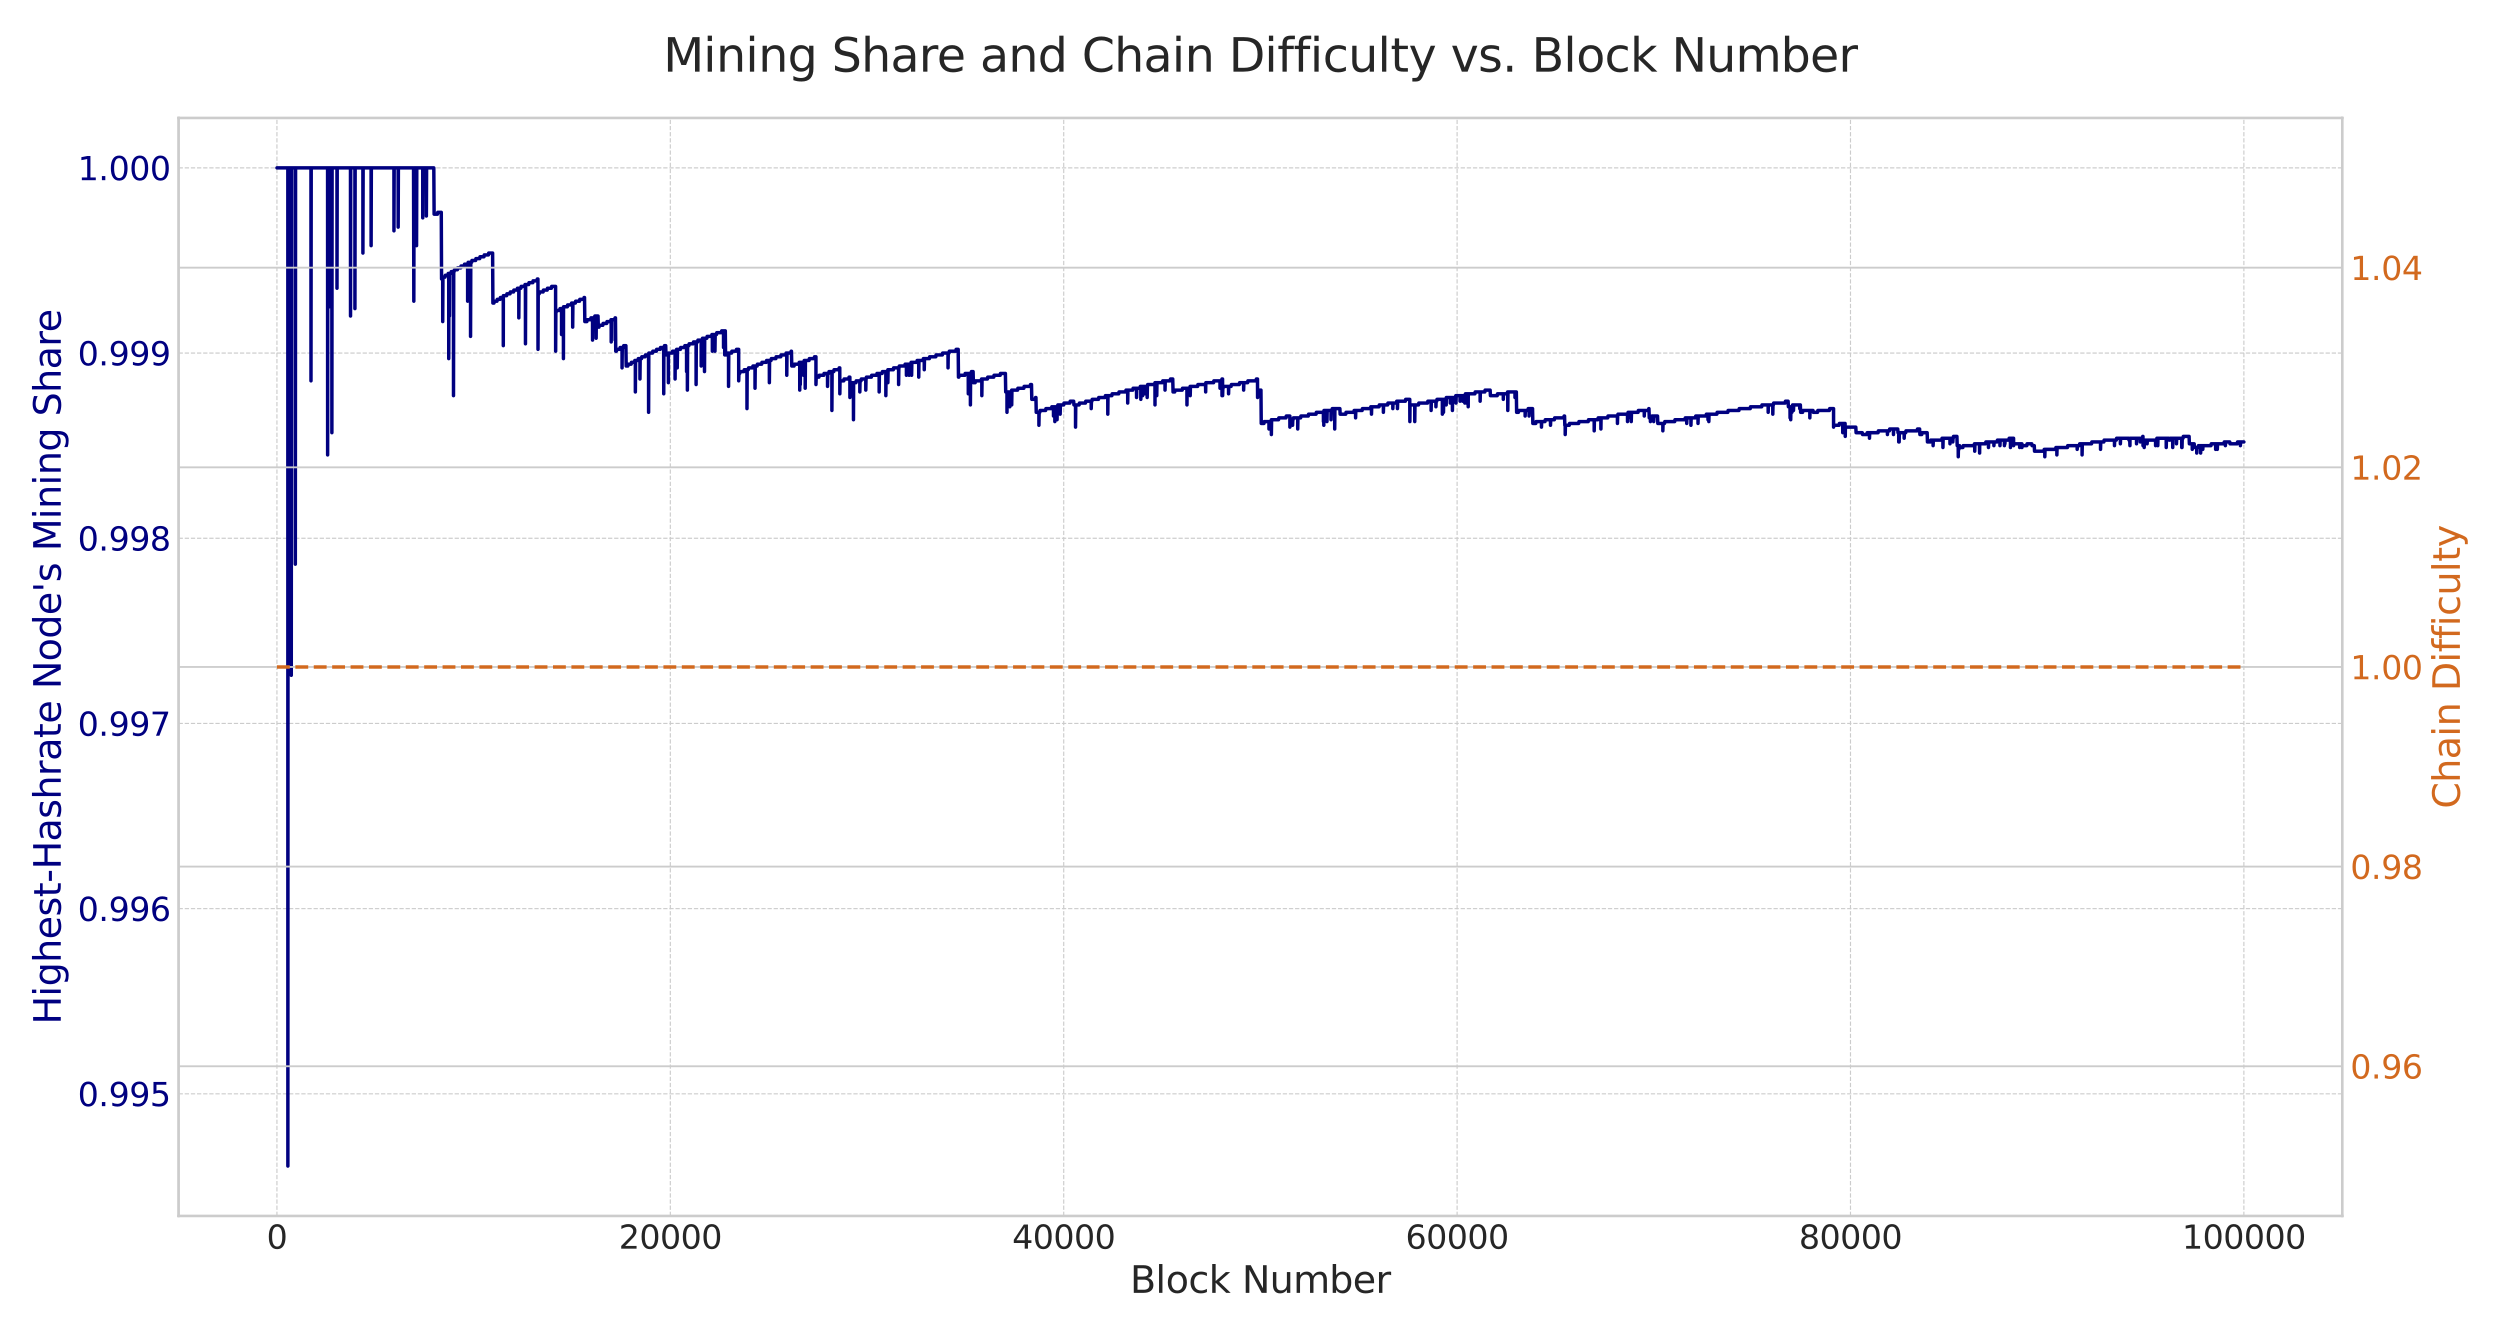 <?xml version="1.0" encoding="utf-8" standalone="no"?>
<!DOCTYPE svg PUBLIC "-//W3C//DTD SVG 1.1//EN"
  "http://www.w3.org/Graphics/SVG/1.1/DTD/svg11.dtd">
<svg xmlns:xlink="http://www.w3.org/1999/xlink" width="1080pt" height="576pt" viewBox="0 0 1080 576" xmlns="http://www.w3.org/2000/svg" version="1.1">
 <defs>
  <style type="text/css">*{stroke-linejoin: round; stroke-linecap: butt}</style>
 </defs>
 <g id="figure_1">
  <g id="patch_1">
   <path d="M 0 576 
L 1080 576 
L 1080 0 
L 0 0 
z
" style="fill: #ffffff"/>
  </g>
  <g id="axes_1">
   <g id="patch_2">
    <path d="M 77.16 525.3 
L 1011.84 525.3 
L 1011.84 50.96 
L 77.16 50.96 
z
" style="fill: #ffffff"/>
   </g>
   <g id="matplotlib.axis_1">
    <g id="xtick_1">
     <g id="line2d_1">
      <path d="M 119.637 525.3 
L 119.637 50.96 
" clip-path="url(#p9dad2f3c71)" style="fill: none; stroke-dasharray: 1.85,0.8; stroke-dashoffset: 0; stroke: #cccccc; stroke-width: 0.5"/>
     </g>
     <g id="line2d_2"/>
     <g id="text_1">
      <!-- 0 -->
      <g style="fill: #262626" transform="translate(115.183 539.438) scale(0.14 -0.14)">
       <defs>
        <path id="DejaVuSans-30" d="M 2034 4250 
Q 1547 4250 1301 3770 
Q 1056 3291 1056 2328 
Q 1056 1369 1301 889 
Q 1547 409 2034 409 
Q 2525 409 2770 889 
Q 3016 1369 3016 2328 
Q 3016 3291 2770 3770 
Q 2525 4250 2034 4250 
z
M 2034 4750 
Q 2819 4750 3233 4129 
Q 3647 3509 3647 2328 
Q 3647 1150 3233 529 
Q 2819 -91 2034 -91 
Q 1250 -91 836 529 
Q 422 1150 422 2328 
Q 422 3509 836 4129 
Q 1250 4750 2034 4750 
z
" transform="scale(0.016)"/>
       </defs>
       <use xlink:href="#DejaVuSans-30"/>
      </g>
     </g>
    </g>
    <g id="xtick_2">
     <g id="line2d_3">
      <path d="M 289.58 525.3 
L 289.58 50.96 
" clip-path="url(#p9dad2f3c71)" style="fill: none; stroke-dasharray: 1.85,0.8; stroke-dashoffset: 0; stroke: #cccccc; stroke-width: 0.5"/>
     </g>
     <g id="line2d_4"/>
     <g id="text_2">
      <!-- 20000 -->
      <g style="fill: #262626" transform="translate(267.312 539.438) scale(0.14 -0.14)">
       <defs>
        <path id="DejaVuSans-32" d="M 1228 531 
L 3431 531 
L 3431 0 
L 469 0 
L 469 531 
Q 828 903 1448 1529 
Q 2069 2156 2228 2338 
Q 2531 2678 2651 2914 
Q 2772 3150 2772 3378 
Q 2772 3750 2511 3984 
Q 2250 4219 1831 4219 
Q 1534 4219 1204 4116 
Q 875 4013 500 3803 
L 500 4441 
Q 881 4594 1212 4672 
Q 1544 4750 1819 4750 
Q 2544 4750 2975 4387 
Q 3406 4025 3406 3419 
Q 3406 3131 3298 2873 
Q 3191 2616 2906 2266 
Q 2828 2175 2409 1742 
Q 1991 1309 1228 531 
z
" transform="scale(0.016)"/>
       </defs>
       <use xlink:href="#DejaVuSans-32"/>
       <use xlink:href="#DejaVuSans-30" transform="translate(63.623 0)"/>
       <use xlink:href="#DejaVuSans-30" transform="translate(127.246 0)"/>
       <use xlink:href="#DejaVuSans-30" transform="translate(190.869 0)"/>
       <use xlink:href="#DejaVuSans-30" transform="translate(254.492 0)"/>
      </g>
     </g>
    </g>
    <g id="xtick_3">
     <g id="line2d_5">
      <path d="M 459.524 525.3 
L 459.524 50.96 
" clip-path="url(#p9dad2f3c71)" style="fill: none; stroke-dasharray: 1.85,0.8; stroke-dashoffset: 0; stroke: #cccccc; stroke-width: 0.5"/>
     </g>
     <g id="line2d_6"/>
     <g id="text_3">
      <!-- 40000 -->
      <g style="fill: #262626" transform="translate(437.255 539.438) scale(0.14 -0.14)">
       <defs>
        <path id="DejaVuSans-34" d="M 2419 4116 
L 825 1625 
L 2419 1625 
L 2419 4116 
z
M 2253 4666 
L 3047 4666 
L 3047 1625 
L 3713 1625 
L 3713 1100 
L 3047 1100 
L 3047 0 
L 2419 0 
L 2419 1100 
L 313 1100 
L 313 1709 
L 2253 4666 
z
" transform="scale(0.016)"/>
       </defs>
       <use xlink:href="#DejaVuSans-34"/>
       <use xlink:href="#DejaVuSans-30" transform="translate(63.623 0)"/>
       <use xlink:href="#DejaVuSans-30" transform="translate(127.246 0)"/>
       <use xlink:href="#DejaVuSans-30" transform="translate(190.869 0)"/>
       <use xlink:href="#DejaVuSans-30" transform="translate(254.492 0)"/>
      </g>
     </g>
    </g>
    <g id="xtick_4">
     <g id="line2d_7">
      <path d="M 629.468 525.3 
L 629.468 50.96 
" clip-path="url(#p9dad2f3c71)" style="fill: none; stroke-dasharray: 1.85,0.8; stroke-dashoffset: 0; stroke: #cccccc; stroke-width: 0.5"/>
     </g>
     <g id="line2d_8"/>
     <g id="text_4">
      <!-- 60000 -->
      <g style="fill: #262626" transform="translate(607.199 539.438) scale(0.14 -0.14)">
       <defs>
        <path id="DejaVuSans-36" d="M 2113 2584 
Q 1688 2584 1439 2293 
Q 1191 2003 1191 1497 
Q 1191 994 1439 701 
Q 1688 409 2113 409 
Q 2538 409 2786 701 
Q 3034 994 3034 1497 
Q 3034 2003 2786 2293 
Q 2538 2584 2113 2584 
z
M 3366 4563 
L 3366 3988 
Q 3128 4100 2886 4159 
Q 2644 4219 2406 4219 
Q 1781 4219 1451 3797 
Q 1122 3375 1075 2522 
Q 1259 2794 1537 2939 
Q 1816 3084 2150 3084 
Q 2853 3084 3261 2657 
Q 3669 2231 3669 1497 
Q 3669 778 3244 343 
Q 2819 -91 2113 -91 
Q 1303 -91 875 529 
Q 447 1150 447 2328 
Q 447 3434 972 4092 
Q 1497 4750 2381 4750 
Q 2619 4750 2861 4703 
Q 3103 4656 3366 4563 
z
" transform="scale(0.016)"/>
       </defs>
       <use xlink:href="#DejaVuSans-36"/>
       <use xlink:href="#DejaVuSans-30" transform="translate(63.623 0)"/>
       <use xlink:href="#DejaVuSans-30" transform="translate(127.246 0)"/>
       <use xlink:href="#DejaVuSans-30" transform="translate(190.869 0)"/>
       <use xlink:href="#DejaVuSans-30" transform="translate(254.492 0)"/>
      </g>
     </g>
    </g>
    <g id="xtick_5">
     <g id="line2d_9">
      <path d="M 799.411 525.3 
L 799.411 50.96 
" clip-path="url(#p9dad2f3c71)" style="fill: none; stroke-dasharray: 1.85,0.8; stroke-dashoffset: 0; stroke: #cccccc; stroke-width: 0.5"/>
     </g>
     <g id="line2d_10"/>
     <g id="text_5">
      <!-- 80000 -->
      <g style="fill: #262626" transform="translate(777.142 539.438) scale(0.14 -0.14)">
       <defs>
        <path id="DejaVuSans-38" d="M 2034 2216 
Q 1584 2216 1326 1975 
Q 1069 1734 1069 1313 
Q 1069 891 1326 650 
Q 1584 409 2034 409 
Q 2484 409 2743 651 
Q 3003 894 3003 1313 
Q 3003 1734 2745 1975 
Q 2488 2216 2034 2216 
z
M 1403 2484 
Q 997 2584 770 2862 
Q 544 3141 544 3541 
Q 544 4100 942 4425 
Q 1341 4750 2034 4750 
Q 2731 4750 3128 4425 
Q 3525 4100 3525 3541 
Q 3525 3141 3298 2862 
Q 3072 2584 2669 2484 
Q 3125 2378 3379 2068 
Q 3634 1759 3634 1313 
Q 3634 634 3220 271 
Q 2806 -91 2034 -91 
Q 1263 -91 848 271 
Q 434 634 434 1313 
Q 434 1759 690 2068 
Q 947 2378 1403 2484 
z
M 1172 3481 
Q 1172 3119 1398 2916 
Q 1625 2713 2034 2713 
Q 2441 2713 2670 2916 
Q 2900 3119 2900 3481 
Q 2900 3844 2670 4047 
Q 2441 4250 2034 4250 
Q 1625 4250 1398 4047 
Q 1172 3844 1172 3481 
z
" transform="scale(0.016)"/>
       </defs>
       <use xlink:href="#DejaVuSans-38"/>
       <use xlink:href="#DejaVuSans-30" transform="translate(63.623 0)"/>
       <use xlink:href="#DejaVuSans-30" transform="translate(127.246 0)"/>
       <use xlink:href="#DejaVuSans-30" transform="translate(190.869 0)"/>
       <use xlink:href="#DejaVuSans-30" transform="translate(254.492 0)"/>
      </g>
     </g>
    </g>
    <g id="xtick_6">
     <g id="line2d_11">
      <path d="M 969.355 525.3 
L 969.355 50.96 
" clip-path="url(#p9dad2f3c71)" style="fill: none; stroke-dasharray: 1.85,0.8; stroke-dashoffset: 0; stroke: #cccccc; stroke-width: 0.5"/>
     </g>
     <g id="line2d_12"/>
     <g id="text_6">
      <!-- 100000 -->
      <g style="fill: #262626" transform="translate(942.632 539.438) scale(0.14 -0.14)">
       <defs>
        <path id="DejaVuSans-31" d="M 794 531 
L 1825 531 
L 1825 4091 
L 703 3866 
L 703 4441 
L 1819 4666 
L 2450 4666 
L 2450 531 
L 3481 531 
L 3481 0 
L 794 0 
L 794 531 
z
" transform="scale(0.016)"/>
       </defs>
       <use xlink:href="#DejaVuSans-31"/>
       <use xlink:href="#DejaVuSans-30" transform="translate(63.623 0)"/>
       <use xlink:href="#DejaVuSans-30" transform="translate(127.246 0)"/>
       <use xlink:href="#DejaVuSans-30" transform="translate(190.869 0)"/>
       <use xlink:href="#DejaVuSans-30" transform="translate(254.492 0)"/>
       <use xlink:href="#DejaVuSans-30" transform="translate(318.115 0)"/>
      </g>
     </g>
    </g>
    <g id="text_7">
     <!-- Block Number -->
     <g style="fill: #262626" transform="translate(488.183 558.507) scale(0.16 -0.16)">
      <defs>
       <path id="DejaVuSans-42" d="M 1259 2228 
L 1259 519 
L 2272 519 
Q 2781 519 3026 730 
Q 3272 941 3272 1375 
Q 3272 1813 3026 2020 
Q 2781 2228 2272 2228 
L 1259 2228 
z
M 1259 4147 
L 1259 2741 
L 2194 2741 
Q 2656 2741 2882 2914 
Q 3109 3088 3109 3444 
Q 3109 3797 2882 3972 
Q 2656 4147 2194 4147 
L 1259 4147 
z
M 628 4666 
L 2241 4666 
Q 2963 4666 3353 4366 
Q 3744 4066 3744 3513 
Q 3744 3084 3544 2831 
Q 3344 2578 2956 2516 
Q 3422 2416 3680 2098 
Q 3938 1781 3938 1306 
Q 3938 681 3513 340 
Q 3088 0 2303 0 
L 628 0 
L 628 4666 
z
" transform="scale(0.016)"/>
       <path id="DejaVuSans-6c" d="M 603 4863 
L 1178 4863 
L 1178 0 
L 603 0 
L 603 4863 
z
" transform="scale(0.016)"/>
       <path id="DejaVuSans-6f" d="M 1959 3097 
Q 1497 3097 1228 2736 
Q 959 2375 959 1747 
Q 959 1119 1226 758 
Q 1494 397 1959 397 
Q 2419 397 2687 759 
Q 2956 1122 2956 1747 
Q 2956 2369 2687 2733 
Q 2419 3097 1959 3097 
z
M 1959 3584 
Q 2709 3584 3137 3096 
Q 3566 2609 3566 1747 
Q 3566 888 3137 398 
Q 2709 -91 1959 -91 
Q 1206 -91 779 398 
Q 353 888 353 1747 
Q 353 2609 779 3096 
Q 1206 3584 1959 3584 
z
" transform="scale(0.016)"/>
       <path id="DejaVuSans-63" d="M 3122 3366 
L 3122 2828 
Q 2878 2963 2633 3030 
Q 2388 3097 2138 3097 
Q 1578 3097 1268 2742 
Q 959 2388 959 1747 
Q 959 1106 1268 751 
Q 1578 397 2138 397 
Q 2388 397 2633 464 
Q 2878 531 3122 666 
L 3122 134 
Q 2881 22 2623 -34 
Q 2366 -91 2075 -91 
Q 1284 -91 818 406 
Q 353 903 353 1747 
Q 353 2603 823 3093 
Q 1294 3584 2113 3584 
Q 2378 3584 2631 3529 
Q 2884 3475 3122 3366 
z
" transform="scale(0.016)"/>
       <path id="DejaVuSans-6b" d="M 581 4863 
L 1159 4863 
L 1159 1991 
L 2875 3500 
L 3609 3500 
L 1753 1863 
L 3688 0 
L 2938 0 
L 1159 1709 
L 1159 0 
L 581 0 
L 581 4863 
z
" transform="scale(0.016)"/>
       <path id="DejaVuSans-20" transform="scale(0.016)"/>
       <path id="DejaVuSans-4e" d="M 628 4666 
L 1478 4666 
L 3547 763 
L 3547 4666 
L 4159 4666 
L 4159 0 
L 3309 0 
L 1241 3903 
L 1241 0 
L 628 0 
L 628 4666 
z
" transform="scale(0.016)"/>
       <path id="DejaVuSans-75" d="M 544 1381 
L 544 3500 
L 1119 3500 
L 1119 1403 
Q 1119 906 1312 657 
Q 1506 409 1894 409 
Q 2359 409 2629 706 
Q 2900 1003 2900 1516 
L 2900 3500 
L 3475 3500 
L 3475 0 
L 2900 0 
L 2900 538 
Q 2691 219 2414 64 
Q 2138 -91 1772 -91 
Q 1169 -91 856 284 
Q 544 659 544 1381 
z
M 1991 3584 
L 1991 3584 
z
" transform="scale(0.016)"/>
       <path id="DejaVuSans-6d" d="M 3328 2828 
Q 3544 3216 3844 3400 
Q 4144 3584 4550 3584 
Q 5097 3584 5394 3201 
Q 5691 2819 5691 2113 
L 5691 0 
L 5113 0 
L 5113 2094 
Q 5113 2597 4934 2840 
Q 4756 3084 4391 3084 
Q 3944 3084 3684 2787 
Q 3425 2491 3425 1978 
L 3425 0 
L 2847 0 
L 2847 2094 
Q 2847 2600 2669 2842 
Q 2491 3084 2119 3084 
Q 1678 3084 1418 2786 
Q 1159 2488 1159 1978 
L 1159 0 
L 581 0 
L 581 3500 
L 1159 3500 
L 1159 2956 
Q 1356 3278 1631 3431 
Q 1906 3584 2284 3584 
Q 2666 3584 2933 3390 
Q 3200 3197 3328 2828 
z
" transform="scale(0.016)"/>
       <path id="DejaVuSans-62" d="M 3116 1747 
Q 3116 2381 2855 2742 
Q 2594 3103 2138 3103 
Q 1681 3103 1420 2742 
Q 1159 2381 1159 1747 
Q 1159 1113 1420 752 
Q 1681 391 2138 391 
Q 2594 391 2855 752 
Q 3116 1113 3116 1747 
z
M 1159 2969 
Q 1341 3281 1617 3432 
Q 1894 3584 2278 3584 
Q 2916 3584 3314 3078 
Q 3713 2572 3713 1747 
Q 3713 922 3314 415 
Q 2916 -91 2278 -91 
Q 1894 -91 1617 61 
Q 1341 213 1159 525 
L 1159 0 
L 581 0 
L 581 4863 
L 1159 4863 
L 1159 2969 
z
" transform="scale(0.016)"/>
       <path id="DejaVuSans-65" d="M 3597 1894 
L 3597 1613 
L 953 1613 
Q 991 1019 1311 708 
Q 1631 397 2203 397 
Q 2534 397 2845 478 
Q 3156 559 3463 722 
L 3463 178 
Q 3153 47 2828 -22 
Q 2503 -91 2169 -91 
Q 1331 -91 842 396 
Q 353 884 353 1716 
Q 353 2575 817 3079 
Q 1281 3584 2069 3584 
Q 2775 3584 3186 3129 
Q 3597 2675 3597 1894 
z
M 3022 2063 
Q 3016 2534 2758 2815 
Q 2500 3097 2075 3097 
Q 1594 3097 1305 2825 
Q 1016 2553 972 2059 
L 3022 2063 
z
" transform="scale(0.016)"/>
       <path id="DejaVuSans-72" d="M 2631 2963 
Q 2534 3019 2420 3045 
Q 2306 3072 2169 3072 
Q 1681 3072 1420 2755 
Q 1159 2438 1159 1844 
L 1159 0 
L 581 0 
L 581 3500 
L 1159 3500 
L 1159 2956 
Q 1341 3275 1631 3429 
Q 1922 3584 2338 3584 
Q 2397 3584 2469 3576 
Q 2541 3569 2628 3553 
L 2631 2963 
z
" transform="scale(0.016)"/>
      </defs>
      <use xlink:href="#DejaVuSans-42"/>
      <use xlink:href="#DejaVuSans-6c" transform="translate(68.604 0)"/>
      <use xlink:href="#DejaVuSans-6f" transform="translate(96.387 0)"/>
      <use xlink:href="#DejaVuSans-63" transform="translate(157.568 0)"/>
      <use xlink:href="#DejaVuSans-6b" transform="translate(212.549 0)"/>
      <use xlink:href="#DejaVuSans-20" transform="translate(270.459 0)"/>
      <use xlink:href="#DejaVuSans-4e" transform="translate(302.246 0)"/>
      <use xlink:href="#DejaVuSans-75" transform="translate(377.051 0)"/>
      <use xlink:href="#DejaVuSans-6d" transform="translate(440.43 0)"/>
      <use xlink:href="#DejaVuSans-62" transform="translate(537.842 0)"/>
      <use xlink:href="#DejaVuSans-65" transform="translate(601.318 0)"/>
      <use xlink:href="#DejaVuSans-72" transform="translate(662.842 0)"/>
     </g>
    </g>
   </g>
   <g id="matplotlib.axis_2">
    <g id="ytick_1">
     <g id="line2d_13">
      <path d="M 77.16 472.538 
L 1011.84 472.538 
" clip-path="url(#p9dad2f3c71)" style="fill: none; stroke-dasharray: 1.85,0.8; stroke-dashoffset: 0; stroke: #cccccc; stroke-width: 0.5"/>
     </g>
     <g id="line2d_14"/>
     <g id="text_8">
      <!-- 0.995 -->
      <g style="fill: #000080" transform="translate(33.581 477.857) scale(0.14 -0.14)">
       <defs>
        <path id="DejaVuSans-2e" d="M 684 794 
L 1344 794 
L 1344 0 
L 684 0 
L 684 794 
z
" transform="scale(0.016)"/>
        <path id="DejaVuSans-39" d="M 703 97 
L 703 672 
Q 941 559 1184 500 
Q 1428 441 1663 441 
Q 2288 441 2617 861 
Q 2947 1281 2994 2138 
Q 2813 1869 2534 1725 
Q 2256 1581 1919 1581 
Q 1219 1581 811 2004 
Q 403 2428 403 3163 
Q 403 3881 828 4315 
Q 1253 4750 1959 4750 
Q 2769 4750 3195 4129 
Q 3622 3509 3622 2328 
Q 3622 1225 3098 567 
Q 2575 -91 1691 -91 
Q 1453 -91 1209 -44 
Q 966 3 703 97 
z
M 1959 2075 
Q 2384 2075 2632 2365 
Q 2881 2656 2881 3163 
Q 2881 3666 2632 3958 
Q 2384 4250 1959 4250 
Q 1534 4250 1286 3958 
Q 1038 3666 1038 3163 
Q 1038 2656 1286 2365 
Q 1534 2075 1959 2075 
z
" transform="scale(0.016)"/>
        <path id="DejaVuSans-35" d="M 691 4666 
L 3169 4666 
L 3169 4134 
L 1269 4134 
L 1269 2991 
Q 1406 3038 1543 3061 
Q 1681 3084 1819 3084 
Q 2600 3084 3056 2656 
Q 3513 2228 3513 1497 
Q 3513 744 3044 326 
Q 2575 -91 1722 -91 
Q 1428 -91 1123 -41 
Q 819 9 494 109 
L 494 744 
Q 775 591 1075 516 
Q 1375 441 1709 441 
Q 2250 441 2565 725 
Q 2881 1009 2881 1497 
Q 2881 1984 2565 2268 
Q 2250 2553 1709 2553 
Q 1456 2553 1204 2497 
Q 953 2441 691 2322 
L 691 4666 
z
" transform="scale(0.016)"/>
       </defs>
       <use xlink:href="#DejaVuSans-30"/>
       <use xlink:href="#DejaVuSans-2e" transform="translate(63.623 0)"/>
       <use xlink:href="#DejaVuSans-39" transform="translate(95.41 0)"/>
       <use xlink:href="#DejaVuSans-39" transform="translate(159.033 0)"/>
       <use xlink:href="#DejaVuSans-35" transform="translate(222.656 0)"/>
      </g>
     </g>
    </g>
    <g id="ytick_2">
     <g id="line2d_15">
      <path d="M 77.16 392.534 
L 1011.84 392.534 
" clip-path="url(#p9dad2f3c71)" style="fill: none; stroke-dasharray: 1.85,0.8; stroke-dashoffset: 0; stroke: #cccccc; stroke-width: 0.5"/>
     </g>
     <g id="line2d_16"/>
     <g id="text_9">
      <!-- 0.996 -->
      <g style="fill: #000080" transform="translate(33.581 397.853) scale(0.14 -0.14)">
       <use xlink:href="#DejaVuSans-30"/>
       <use xlink:href="#DejaVuSans-2e" transform="translate(63.623 0)"/>
       <use xlink:href="#DejaVuSans-39" transform="translate(95.41 0)"/>
       <use xlink:href="#DejaVuSans-39" transform="translate(159.033 0)"/>
       <use xlink:href="#DejaVuSans-36" transform="translate(222.656 0)"/>
      </g>
     </g>
    </g>
    <g id="ytick_3">
     <g id="line2d_17">
      <path d="M 77.16 312.531 
L 1011.84 312.531 
" clip-path="url(#p9dad2f3c71)" style="fill: none; stroke-dasharray: 1.85,0.8; stroke-dashoffset: 0; stroke: #cccccc; stroke-width: 0.5"/>
     </g>
     <g id="line2d_18"/>
     <g id="text_10">
      <!-- 0.997 -->
      <g style="fill: #000080" transform="translate(33.581 317.85) scale(0.14 -0.14)">
       <defs>
        <path id="DejaVuSans-37" d="M 525 4666 
L 3525 4666 
L 3525 4397 
L 1831 0 
L 1172 0 
L 2766 4134 
L 525 4134 
L 525 4666 
z
" transform="scale(0.016)"/>
       </defs>
       <use xlink:href="#DejaVuSans-30"/>
       <use xlink:href="#DejaVuSans-2e" transform="translate(63.623 0)"/>
       <use xlink:href="#DejaVuSans-39" transform="translate(95.41 0)"/>
       <use xlink:href="#DejaVuSans-39" transform="translate(159.033 0)"/>
       <use xlink:href="#DejaVuSans-37" transform="translate(222.656 0)"/>
      </g>
     </g>
    </g>
    <g id="ytick_4">
     <g id="line2d_19">
      <path d="M 77.16 232.528 
L 1011.84 232.528 
" clip-path="url(#p9dad2f3c71)" style="fill: none; stroke-dasharray: 1.85,0.8; stroke-dashoffset: 0; stroke: #cccccc; stroke-width: 0.5"/>
     </g>
     <g id="line2d_20"/>
     <g id="text_11">
      <!-- 0.998 -->
      <g style="fill: #000080" transform="translate(33.581 237.847) scale(0.14 -0.14)">
       <use xlink:href="#DejaVuSans-30"/>
       <use xlink:href="#DejaVuSans-2e" transform="translate(63.623 0)"/>
       <use xlink:href="#DejaVuSans-39" transform="translate(95.41 0)"/>
       <use xlink:href="#DejaVuSans-39" transform="translate(159.033 0)"/>
       <use xlink:href="#DejaVuSans-38" transform="translate(222.656 0)"/>
      </g>
     </g>
    </g>
    <g id="ytick_5">
     <g id="line2d_21">
      <path d="M 77.16 152.524 
L 1011.84 152.524 
" clip-path="url(#p9dad2f3c71)" style="fill: none; stroke-dasharray: 1.85,0.8; stroke-dashoffset: 0; stroke: #cccccc; stroke-width: 0.5"/>
     </g>
     <g id="line2d_22"/>
     <g id="text_12">
      <!-- 0.999 -->
      <g style="fill: #000080" transform="translate(33.581 157.843) scale(0.14 -0.14)">
       <use xlink:href="#DejaVuSans-30"/>
       <use xlink:href="#DejaVuSans-2e" transform="translate(63.623 0)"/>
       <use xlink:href="#DejaVuSans-39" transform="translate(95.41 0)"/>
       <use xlink:href="#DejaVuSans-39" transform="translate(159.033 0)"/>
       <use xlink:href="#DejaVuSans-39" transform="translate(222.656 0)"/>
      </g>
     </g>
    </g>
    <g id="ytick_6">
     <g id="line2d_23">
      <path d="M 77.16 72.521 
L 1011.84 72.521 
" clip-path="url(#p9dad2f3c71)" style="fill: none; stroke-dasharray: 1.85,0.8; stroke-dashoffset: 0; stroke: #cccccc; stroke-width: 0.5"/>
     </g>
     <g id="line2d_24"/>
     <g id="text_13">
      <!-- 1.000 -->
      <g style="fill: #000080" transform="translate(33.581 77.84) scale(0.14 -0.14)">
       <use xlink:href="#DejaVuSans-31"/>
       <use xlink:href="#DejaVuSans-2e" transform="translate(63.623 0)"/>
       <use xlink:href="#DejaVuSans-30" transform="translate(95.41 0)"/>
       <use xlink:href="#DejaVuSans-30" transform="translate(159.033 0)"/>
       <use xlink:href="#DejaVuSans-30" transform="translate(222.656 0)"/>
      </g>
     </g>
    </g>
    <g id="text_14">
     <!-- Highest-Hashrate Node's Mining Share -->
     <g style="fill: #000080" transform="translate(26.253 442.56) rotate(-90) scale(0.16 -0.16)">
      <defs>
       <path id="DejaVuSans-48" d="M 628 4666 
L 1259 4666 
L 1259 2753 
L 3553 2753 
L 3553 4666 
L 4184 4666 
L 4184 0 
L 3553 0 
L 3553 2222 
L 1259 2222 
L 1259 0 
L 628 0 
L 628 4666 
z
" transform="scale(0.016)"/>
       <path id="DejaVuSans-69" d="M 603 3500 
L 1178 3500 
L 1178 0 
L 603 0 
L 603 3500 
z
M 603 4863 
L 1178 4863 
L 1178 4134 
L 603 4134 
L 603 4863 
z
" transform="scale(0.016)"/>
       <path id="DejaVuSans-67" d="M 2906 1791 
Q 2906 2416 2648 2759 
Q 2391 3103 1925 3103 
Q 1463 3103 1205 2759 
Q 947 2416 947 1791 
Q 947 1169 1205 825 
Q 1463 481 1925 481 
Q 2391 481 2648 825 
Q 2906 1169 2906 1791 
z
M 3481 434 
Q 3481 -459 3084 -895 
Q 2688 -1331 1869 -1331 
Q 1566 -1331 1297 -1286 
Q 1028 -1241 775 -1147 
L 775 -588 
Q 1028 -725 1275 -790 
Q 1522 -856 1778 -856 
Q 2344 -856 2625 -561 
Q 2906 -266 2906 331 
L 2906 616 
Q 2728 306 2450 153 
Q 2172 0 1784 0 
Q 1141 0 747 490 
Q 353 981 353 1791 
Q 353 2603 747 3093 
Q 1141 3584 1784 3584 
Q 2172 3584 2450 3431 
Q 2728 3278 2906 2969 
L 2906 3500 
L 3481 3500 
L 3481 434 
z
" transform="scale(0.016)"/>
       <path id="DejaVuSans-68" d="M 3513 2113 
L 3513 0 
L 2938 0 
L 2938 2094 
Q 2938 2591 2744 2837 
Q 2550 3084 2163 3084 
Q 1697 3084 1428 2787 
Q 1159 2491 1159 1978 
L 1159 0 
L 581 0 
L 581 4863 
L 1159 4863 
L 1159 2956 
Q 1366 3272 1645 3428 
Q 1925 3584 2291 3584 
Q 2894 3584 3203 3211 
Q 3513 2838 3513 2113 
z
" transform="scale(0.016)"/>
       <path id="DejaVuSans-73" d="M 2834 3397 
L 2834 2853 
Q 2591 2978 2328 3040 
Q 2066 3103 1784 3103 
Q 1356 3103 1142 2972 
Q 928 2841 928 2578 
Q 928 2378 1081 2264 
Q 1234 2150 1697 2047 
L 1894 2003 
Q 2506 1872 2764 1633 
Q 3022 1394 3022 966 
Q 3022 478 2636 193 
Q 2250 -91 1575 -91 
Q 1294 -91 989 -36 
Q 684 19 347 128 
L 347 722 
Q 666 556 975 473 
Q 1284 391 1588 391 
Q 1994 391 2212 530 
Q 2431 669 2431 922 
Q 2431 1156 2273 1281 
Q 2116 1406 1581 1522 
L 1381 1569 
Q 847 1681 609 1914 
Q 372 2147 372 2553 
Q 372 3047 722 3315 
Q 1072 3584 1716 3584 
Q 2034 3584 2315 3537 
Q 2597 3491 2834 3397 
z
" transform="scale(0.016)"/>
       <path id="DejaVuSans-74" d="M 1172 4494 
L 1172 3500 
L 2356 3500 
L 2356 3053 
L 1172 3053 
L 1172 1153 
Q 1172 725 1289 603 
Q 1406 481 1766 481 
L 2356 481 
L 2356 0 
L 1766 0 
Q 1100 0 847 248 
Q 594 497 594 1153 
L 594 3053 
L 172 3053 
L 172 3500 
L 594 3500 
L 594 4494 
L 1172 4494 
z
" transform="scale(0.016)"/>
       <path id="DejaVuSans-2d" d="M 313 2009 
L 1997 2009 
L 1997 1497 
L 313 1497 
L 313 2009 
z
" transform="scale(0.016)"/>
       <path id="DejaVuSans-61" d="M 2194 1759 
Q 1497 1759 1228 1600 
Q 959 1441 959 1056 
Q 959 750 1161 570 
Q 1363 391 1709 391 
Q 2188 391 2477 730 
Q 2766 1069 2766 1631 
L 2766 1759 
L 2194 1759 
z
M 3341 1997 
L 3341 0 
L 2766 0 
L 2766 531 
Q 2569 213 2275 61 
Q 1981 -91 1556 -91 
Q 1019 -91 701 211 
Q 384 513 384 1019 
Q 384 1609 779 1909 
Q 1175 2209 1959 2209 
L 2766 2209 
L 2766 2266 
Q 2766 2663 2505 2880 
Q 2244 3097 1772 3097 
Q 1472 3097 1187 3025 
Q 903 2953 641 2809 
L 641 3341 
Q 956 3463 1253 3523 
Q 1550 3584 1831 3584 
Q 2591 3584 2966 3190 
Q 3341 2797 3341 1997 
z
" transform="scale(0.016)"/>
       <path id="DejaVuSans-64" d="M 2906 2969 
L 2906 4863 
L 3481 4863 
L 3481 0 
L 2906 0 
L 2906 525 
Q 2725 213 2448 61 
Q 2172 -91 1784 -91 
Q 1150 -91 751 415 
Q 353 922 353 1747 
Q 353 2572 751 3078 
Q 1150 3584 1784 3584 
Q 2172 3584 2448 3432 
Q 2725 3281 2906 2969 
z
M 947 1747 
Q 947 1113 1208 752 
Q 1469 391 1925 391 
Q 2381 391 2643 752 
Q 2906 1113 2906 1747 
Q 2906 2381 2643 2742 
Q 2381 3103 1925 3103 
Q 1469 3103 1208 2742 
Q 947 2381 947 1747 
z
" transform="scale(0.016)"/>
       <path id="DejaVuSans-27" d="M 1147 4666 
L 1147 2931 
L 616 2931 
L 616 4666 
L 1147 4666 
z
" transform="scale(0.016)"/>
       <path id="DejaVuSans-4d" d="M 628 4666 
L 1569 4666 
L 2759 1491 
L 3956 4666 
L 4897 4666 
L 4897 0 
L 4281 0 
L 4281 4097 
L 3078 897 
L 2444 897 
L 1241 4097 
L 1241 0 
L 628 0 
L 628 4666 
z
" transform="scale(0.016)"/>
       <path id="DejaVuSans-6e" d="M 3513 2113 
L 3513 0 
L 2938 0 
L 2938 2094 
Q 2938 2591 2744 2837 
Q 2550 3084 2163 3084 
Q 1697 3084 1428 2787 
Q 1159 2491 1159 1978 
L 1159 0 
L 581 0 
L 581 3500 
L 1159 3500 
L 1159 2956 
Q 1366 3272 1645 3428 
Q 1925 3584 2291 3584 
Q 2894 3584 3203 3211 
Q 3513 2838 3513 2113 
z
" transform="scale(0.016)"/>
       <path id="DejaVuSans-53" d="M 3425 4513 
L 3425 3897 
Q 3066 4069 2747 4153 
Q 2428 4238 2131 4238 
Q 1616 4238 1336 4038 
Q 1056 3838 1056 3469 
Q 1056 3159 1242 3001 
Q 1428 2844 1947 2747 
L 2328 2669 
Q 3034 2534 3370 2195 
Q 3706 1856 3706 1288 
Q 3706 609 3251 259 
Q 2797 -91 1919 -91 
Q 1588 -91 1214 -16 
Q 841 59 441 206 
L 441 856 
Q 825 641 1194 531 
Q 1563 422 1919 422 
Q 2459 422 2753 634 
Q 3047 847 3047 1241 
Q 3047 1584 2836 1778 
Q 2625 1972 2144 2069 
L 1759 2144 
Q 1053 2284 737 2584 
Q 422 2884 422 3419 
Q 422 4038 858 4394 
Q 1294 4750 2059 4750 
Q 2388 4750 2728 4690 
Q 3069 4631 3425 4513 
z
" transform="scale(0.016)"/>
      </defs>
      <use xlink:href="#DejaVuSans-48"/>
      <use xlink:href="#DejaVuSans-69" transform="translate(75.195 0)"/>
      <use xlink:href="#DejaVuSans-67" transform="translate(102.979 0)"/>
      <use xlink:href="#DejaVuSans-68" transform="translate(166.455 0)"/>
      <use xlink:href="#DejaVuSans-65" transform="translate(229.834 0)"/>
      <use xlink:href="#DejaVuSans-73" transform="translate(291.357 0)"/>
      <use xlink:href="#DejaVuSans-74" transform="translate(343.457 0)"/>
      <use xlink:href="#DejaVuSans-2d" transform="translate(382.666 0)"/>
      <use xlink:href="#DejaVuSans-48" transform="translate(418.75 0)"/>
      <use xlink:href="#DejaVuSans-61" transform="translate(493.945 0)"/>
      <use xlink:href="#DejaVuSans-73" transform="translate(555.225 0)"/>
      <use xlink:href="#DejaVuSans-68" transform="translate(607.324 0)"/>
      <use xlink:href="#DejaVuSans-72" transform="translate(670.703 0)"/>
      <use xlink:href="#DejaVuSans-61" transform="translate(711.816 0)"/>
      <use xlink:href="#DejaVuSans-74" transform="translate(773.096 0)"/>
      <use xlink:href="#DejaVuSans-65" transform="translate(812.305 0)"/>
      <use xlink:href="#DejaVuSans-20" transform="translate(873.828 0)"/>
      <use xlink:href="#DejaVuSans-4e" transform="translate(905.615 0)"/>
      <use xlink:href="#DejaVuSans-6f" transform="translate(980.42 0)"/>
      <use xlink:href="#DejaVuSans-64" transform="translate(1041.602 0)"/>
      <use xlink:href="#DejaVuSans-65" transform="translate(1105.078 0)"/>
      <use xlink:href="#DejaVuSans-27" transform="translate(1166.602 0)"/>
      <use xlink:href="#DejaVuSans-73" transform="translate(1194.092 0)"/>
      <use xlink:href="#DejaVuSans-20" transform="translate(1246.191 0)"/>
      <use xlink:href="#DejaVuSans-4d" transform="translate(1277.979 0)"/>
      <use xlink:href="#DejaVuSans-69" transform="translate(1364.258 0)"/>
      <use xlink:href="#DejaVuSans-6e" transform="translate(1392.041 0)"/>
      <use xlink:href="#DejaVuSans-69" transform="translate(1455.42 0)"/>
      <use xlink:href="#DejaVuSans-6e" transform="translate(1483.203 0)"/>
      <use xlink:href="#DejaVuSans-67" transform="translate(1546.582 0)"/>
      <use xlink:href="#DejaVuSans-20" transform="translate(1610.059 0)"/>
      <use xlink:href="#DejaVuSans-53" transform="translate(1641.846 0)"/>
      <use xlink:href="#DejaVuSans-68" transform="translate(1705.322 0)"/>
      <use xlink:href="#DejaVuSans-61" transform="translate(1768.701 0)"/>
      <use xlink:href="#DejaVuSans-72" transform="translate(1829.98 0)"/>
      <use xlink:href="#DejaVuSans-65" transform="translate(1868.844 0)"/>
     </g>
    </g>
   </g>
   <g id="line2d_25">
    <path d="M 119.645 72.521 
L 124.344 72.521 
L 124.361 503.739 
L 124.455 72.521 
L 125.823 72.521 
L 125.831 291.73 
L 125.933 72.521 
L 127.573 72.521 
L 127.582 243.728 
L 127.684 72.521 
L 134.337 72.521 
L 134.346 164.525 
L 134.448 72.521 
L 141.517 72.521 
L 141.534 196.526 
L 141.628 72.521 
L 142.367 72.521 
L 142.375 132.523 
L 142.477 72.521 
L 143.361 72.521 
L 143.37 186.926 
L 143.472 72.521 
L 145.57 72.521 
L 145.579 124.523 
L 145.681 72.521 
L 151.408 72.521 
L 151.425 136.524 
L 151.518 72.521 
L 153.32 72.521 
L 153.328 133.323 
L 153.43 72.521 
L 156.77 72.521 
L 156.778 109.322 
L 156.88 72.521 
L 160.313 72.521 
L 160.321 106.122 
L 160.423 72.521 
L 170.178 72.521 
L 170.187 99.722 
L 170.289 72.521 
L 171.997 72.521 
L 172.005 98.122 
L 172.107 72.521 
L 178.65 72.521 
L 178.769 130.123 
L 178.888 72.521 
L 179.941 72.521 
L 179.95 106.122 
L 180.052 72.521 
L 182.618 72.521 
L 182.627 94.122 
L 182.728 72.521 
L 184.182 72.521 
L 184.19 93.322 
L 184.292 72.521 
L 187.402 72.521 
L 187.538 92.522 
L 188.999 92.522 
L 189.118 91.722 
L 190.631 91.722 
L 190.75 120.523 
L 191.039 120.523 
L 191.158 119.723 
L 191.243 119.723 
L 191.251 138.924 
L 191.353 119.723 
L 192.262 119.723 
L 192.381 118.923 
L 193.52 118.923 
L 193.639 118.123 
L 193.843 118.123 
L 193.851 154.924 
L 193.953 118.123 
L 194.157 118.123 
L 194.166 136.524 
L 194.268 118.123 
L 194.828 118.123 
L 194.947 117.323 
L 195.899 117.323 
L 195.908 170.925 
L 196.01 117.323 
L 196.188 117.323 
L 196.307 116.523 
L 197.59 116.523 
L 197.709 115.723 
L 199.043 115.723 
L 199.162 114.923 
L 200.556 114.923 
L 200.675 114.123 
L 202.009 114.123 
L 202.017 130.123 
L 202.119 114.123 
L 202.128 114.123 
L 202.247 113.323 
L 203.266 113.323 
L 203.275 145.324 
L 203.377 113.323 
L 203.759 113.323 
L 203.878 112.523 
L 205.467 112.523 
L 205.586 111.723 
L 207.234 111.723 
L 207.353 110.923 
L 209.078 110.923 
L 209.197 110.122 
L 210.999 110.122 
L 211.118 109.322 
L 212.808 109.322 
L 212.927 130.923 
L 213.395 130.923 
L 213.514 130.123 
L 214.703 130.123 
L 214.822 129.323 
L 216.054 129.323 
L 216.173 128.523 
L 217.414 128.523 
L 217.422 149.324 
L 217.448 127.723 
L 217.524 127.723 
L 218.867 127.723 
L 218.986 126.923 
L 220.337 126.923 
L 220.456 126.123 
L 221.858 126.123 
L 221.977 125.323 
L 223.413 125.323 
L 223.532 124.523 
L 224.118 124.523 
L 224.127 137.324 
L 224.229 124.523 
L 225.027 124.523 
L 225.146 123.723 
L 226.684 123.723 
L 226.803 122.923 
L 226.973 122.923 
L 226.999 148.524 
L 227.084 122.923 
L 228.392 122.923 
L 228.511 122.123 
L 230.168 122.123 
L 230.287 121.323 
L 231.995 121.323 
L 232.114 120.523 
L 232.386 120.523 
L 232.42 150.924 
L 232.513 126.923 
L 232.93 126.923 
L 233.049 126.123 
L 234.629 126.123 
L 234.748 125.323 
L 236.388 125.323 
L 236.507 124.523 
L 238.198 124.523 
L 238.317 123.723 
L 240.016 123.723 
L 240.033 151.724 
L 240.127 134.924 
L 240.237 134.924 
L 240.356 134.124 
L 241.818 134.124 
L 241.937 133.323 
L 242.583 133.323 
L 242.591 144.524 
L 242.693 133.323 
L 243.39 133.323 
L 243.398 154.924 
L 243.441 132.523 
L 243.5 132.523 
L 245.098 132.523 
L 245.217 131.723 
L 246.797 131.723 
L 246.916 130.923 
L 247.392 130.923 
L 247.4 141.324 
L 247.502 130.923 
L 248.556 130.923 
L 248.675 130.123 
L 250.358 130.123 
L 250.476 129.323 
L 252.21 129.323 
L 252.329 128.523 
L 252.516 128.523 
L 252.643 138.924 
L 253.527 138.924 
L 253.646 138.124 
L 255.167 138.124 
L 255.286 137.324 
L 255.974 137.324 
L 255.983 146.924 
L 256.085 137.324 
L 256.858 137.324 
L 256.977 136.524 
L 257.521 136.524 
L 257.529 146.124 
L 257.631 136.524 
L 258.345 136.524 
L 258.472 141.324 
L 258.77 141.324 
L 258.889 140.524 
L 260.418 140.524 
L 260.537 139.724 
L 262.101 139.724 
L 262.22 138.924 
L 263.826 138.924 
L 263.944 138.124 
L 264.029 138.124 
L 264.038 147.724 
L 264.14 138.124 
L 265.593 138.124 
L 265.712 137.324 
L 265.729 137.324 
L 265.737 146.924 
L 265.839 137.324 
L 265.882 137.324 
L 266.001 151.724 
L 266.281 151.724 
L 266.4 150.924 
L 267.785 150.924 
L 267.904 150.124 
L 268.72 150.124 
L 268.728 158.925 
L 268.83 150.124 
L 269.323 150.124 
L 269.442 149.324 
L 270.385 149.324 
L 270.513 158.125 
L 271.227 158.125 
L 271.346 157.324 
L 272.663 157.324 
L 272.782 156.524 
L 274.124 156.524 
L 274.243 155.724 
L 274.464 155.724 
L 274.472 169.325 
L 274.574 155.724 
L 275.62 155.724 
L 275.739 154.924 
L 276.452 154.924 
L 276.461 163.725 
L 276.563 154.924 
L 277.141 154.924 
L 277.26 154.124 
L 278.696 154.124 
L 278.815 153.324 
L 280.174 153.324 
L 280.191 178.125 
L 280.285 152.524 
L 281.891 152.524 
L 282.009 151.724 
L 283.539 151.724 
L 283.658 150.924 
L 285.221 150.924 
L 285.34 150.124 
L 286.7 150.124 
L 286.734 170.125 
L 286.81 150.124 
L 286.938 150.124 
L 287.057 149.324 
L 287.584 149.324 
L 287.711 153.324 
L 288.722 153.324 
L 288.739 165.325 
L 288.748 152.524 
L 288.824 152.524 
L 290.43 152.524 
L 290.549 151.724 
L 291.628 151.724 
L 291.637 163.725 
L 291.739 151.724 
L 292.164 151.724 
L 292.283 150.924 
L 292.554 150.924 
L 292.563 158.925 
L 292.665 150.924 
L 293.931 150.924 
L 294.05 150.124 
L 295.741 150.124 
L 295.86 149.324 
L 296.591 149.324 
L 296.599 160.525 
L 296.701 149.324 
L 296.939 149.324 
L 296.948 168.525 
L 297.049 149.324 
L 297.585 149.324 
L 297.704 148.524 
L 299.471 148.524 
L 299.59 147.724 
L 300.703 147.724 
L 300.712 166.125 
L 300.814 147.724 
L 301.392 147.724 
L 301.511 146.924 
L 302.904 146.924 
L 302.913 158.125 
L 303.015 146.924 
L 303.354 146.924 
L 303.473 146.124 
L 304.323 146.124 
L 304.34 160.525 
L 304.434 146.124 
L 305.36 146.124 
L 305.479 145.324 
L 307.416 145.324 
L 307.535 144.524 
L 307.73 144.524 
L 307.739 151.724 
L 307.841 144.524 
L 308.852 144.524 
L 308.861 151.724 
L 308.963 144.524 
L 309.515 144.524 
L 309.634 143.724 
L 311.656 143.724 
L 311.775 142.924 
L 312.557 142.924 
L 312.565 150.124 
L 312.667 142.924 
L 313.067 142.924 
L 313.075 153.324 
L 313.177 142.924 
L 313.33 142.924 
L 313.449 153.324 
L 314.095 153.324 
L 314.214 152.524 
L 314.724 152.524 
L 314.732 166.925 
L 314.834 152.524 
L 316.049 152.524 
L 316.168 151.724 
L 318.046 151.724 
L 318.165 150.924 
L 319.108 150.924 
L 319.117 164.525 
L 319.219 161.325 
L 319.567 161.325 
L 319.686 160.525 
L 321.394 160.525 
L 321.513 159.725 
L 322.677 159.725 
L 322.694 176.525 
L 322.787 159.725 
L 323.255 159.725 
L 323.374 158.925 
L 325.15 158.925 
L 325.269 158.125 
L 326.161 158.125 
L 326.169 167.725 
L 326.271 158.125 
L 327.079 158.125 
L 327.197 157.324 
L 329.041 157.324 
L 329.16 156.524 
L 331.047 156.524 
L 331.166 155.724 
L 332.355 155.724 
L 332.364 165.325 
L 332.466 155.724 
L 333.086 155.724 
L 333.205 154.924 
L 335.168 154.924 
L 335.287 154.124 
L 337.292 154.124 
L 337.411 153.324 
L 339.459 153.324 
L 339.578 152.524 
L 339.875 152.524 
L 339.884 162.125 
L 339.986 152.524 
L 341.668 152.524 
L 341.787 151.724 
L 341.906 151.724 
L 342.042 158.125 
L 343.036 158.125 
L 343.155 157.324 
L 345.152 157.324 
L 345.271 156.524 
L 345.475 156.524 
L 345.483 168.525 
L 345.585 156.524 
L 345.713 156.524 
L 345.721 166.125 
L 345.823 156.524 
L 347.098 156.524 
L 347.106 162.125 
L 347.208 156.524 
L 347.31 156.524 
L 347.429 155.724 
L 347.837 155.724 
L 347.846 167.725 
L 347.948 155.724 
L 349.511 155.724 
L 349.63 154.924 
L 351.754 154.924 
L 351.873 154.124 
L 352.485 154.124 
L 352.494 166.125 
L 352.596 162.925 
L 353.777 162.925 
L 353.896 162.125 
L 355.875 162.125 
L 355.994 161.325 
L 357.49 161.325 
L 357.498 166.925 
L 357.6 161.325 
L 358.017 161.325 
L 358.136 160.525 
L 359.368 160.525 
L 359.376 177.325 
L 359.478 160.525 
L 360.192 160.525 
L 360.311 159.725 
L 362.41 159.725 
L 362.529 158.925 
L 362.784 158.925 
L 362.809 170.125 
L 362.903 164.525 
L 364.526 164.525 
L 364.645 163.725 
L 366.684 163.725 
L 366.803 162.925 
L 367.143 162.925 
L 367.16 171.725 
L 367.253 166.125 
L 367.619 166.125 
L 367.737 165.325 
L 368.655 165.325 
L 368.698 181.325 
L 368.766 165.325 
L 369.768 165.325 
L 369.887 164.525 
L 371.434 164.525 
L 371.442 169.325 
L 371.544 164.525 
L 371.952 164.525 
L 372.071 163.725 
L 374.008 163.725 
L 374.017 168.525 
L 374.119 163.725 
L 374.17 163.725 
L 374.289 162.925 
L 376.439 162.925 
L 376.558 162.125 
L 378.741 162.125 
L 378.86 161.325 
L 379.786 161.325 
L 379.795 169.325 
L 379.897 161.325 
L 381.087 161.325 
L 381.206 160.525 
L 382.676 160.525 
L 382.684 170.925 
L 382.786 160.525 
L 383.474 160.525 
L 383.551 159.725 
L 383.559 165.325 
L 383.661 159.725 
L 385.904 159.725 
L 386.023 158.925 
L 388.19 158.925 
L 388.199 166.125 
L 388.301 158.925 
L 388.377 158.925 
L 388.496 158.125 
L 390.901 158.125 
L 391.02 157.324 
L 391.564 157.324 
L 391.572 162.125 
L 391.674 157.324 
L 392.728 157.324 
L 392.736 162.125 
L 392.838 157.324 
L 393.475 157.324 
L 393.594 156.524 
L 393.807 156.524 
L 393.815 162.125 
L 393.917 156.524 
L 396.093 156.524 
L 396.212 155.724 
L 396.883 155.724 
L 396.891 162.925 
L 396.993 155.724 
L 398.769 155.724 
L 398.888 154.924 
L 399.271 154.924 
L 399.279 159.725 
L 399.381 154.924 
L 401.488 154.924 
L 401.607 154.124 
L 404.267 154.124 
L 404.386 153.324 
L 407.096 153.324 
L 407.215 152.524 
L 409.535 152.524 
L 409.552 158.925 
L 409.646 152.524 
L 409.985 152.524 
L 410.104 151.724 
L 412.934 151.724 
L 413.053 150.924 
L 413.937 150.924 
L 414.056 162.925 
L 414.2 162.925 
L 414.319 162.125 
L 416.843 162.125 
L 416.962 161.325 
L 418.279 161.325 
L 418.304 170.125 
L 418.389 161.325 
L 419.196 161.325 
L 419.213 174.925 
L 419.307 161.325 
L 419.536 161.325 
L 419.655 160.525 
L 420.378 160.525 
L 420.496 165.325 
L 421.261 165.325 
L 421.38 164.525 
L 423.895 164.525 
L 424.014 163.725 
L 424.142 163.725 
L 424.15 170.925 
L 424.252 163.725 
L 426.58 163.725 
L 426.699 162.925 
L 429.308 162.925 
L 429.427 162.125 
L 432.087 162.125 
L 432.206 161.325 
L 434.33 161.325 
L 434.466 169.325 
L 435.01 169.325 
L 435.018 178.125 
L 435.12 169.325 
L 436.233 169.325 
L 436.242 175.725 
L 436.344 169.325 
L 436.955 169.325 
L 437.049 168.525 
L 437.057 174.925 
L 437.159 168.525 
L 439.607 168.525 
L 439.726 167.725 
L 442.309 167.725 
L 442.428 166.925 
L 445.053 166.925 
L 445.172 166.125 
L 445.606 166.125 
L 445.733 172.525 
L 447.237 172.525 
L 447.356 171.725 
L 447.526 171.725 
L 447.653 178.125 
L 448.801 178.125 
L 448.809 183.726 
L 448.911 178.125 
L 449.183 178.125 
L 449.302 177.325 
L 451.707 177.325 
L 451.826 176.525 
L 454.273 176.525 
L 454.392 175.725 
L 455.097 175.725 
L 455.105 179.725 
L 455.207 175.725 
L 455.683 175.725 
L 455.692 182.126 
L 455.794 175.725 
L 456.643 175.725 
L 456.652 181.325 
L 456.754 175.725 
L 456.873 175.725 
L 456.992 174.925 
L 457.978 174.925 
L 457.986 178.925 
L 458.088 174.925 
L 459.524 174.925 
L 459.643 174.125 
L 462.209 174.125 
L 462.328 173.325 
L 463.815 173.325 
L 463.943 174.925 
L 464.622 174.925 
L 464.631 184.526 
L 464.733 174.925 
L 466.186 174.925 
L 466.305 174.125 
L 468.922 174.125 
L 469.041 173.325 
L 471.395 173.325 
L 471.403 176.525 
L 471.505 173.325 
L 471.709 173.325 
L 471.828 172.525 
L 474.539 172.525 
L 474.657 171.725 
L 477.411 171.725 
L 477.53 170.925 
L 478.549 170.925 
L 478.566 178.925 
L 478.66 170.925 
L 480.325 170.925 
L 480.444 170.125 
L 483.299 170.125 
L 483.418 169.325 
L 486.316 169.325 
L 486.435 168.525 
L 487.157 168.525 
L 487.165 174.125 
L 487.267 168.525 
L 489.383 168.525 
L 489.502 167.725 
L 490.981 167.725 
L 490.989 171.725 
L 491.091 167.725 
L 492.502 167.725 
L 492.62 166.925 
L 492.824 166.925 
L 492.833 172.525 
L 492.935 166.925 
L 493.615 166.925 
L 493.623 170.925 
L 493.725 166.925 
L 494.643 166.925 
L 494.651 170.125 
L 494.753 166.925 
L 495.569 166.925 
L 495.578 171.725 
L 495.679 166.925 
L 495.798 166.125 
L 498.908 166.125 
L 498.942 165.325 
L 498.951 172.525 
L 498.959 174.925 
L 498.968 165.325 
L 499.036 165.325 
L 499.316 165.325 
L 499.325 170.925 
L 499.427 165.325 
L 499.707 165.325 
L 499.716 170.925 
L 499.818 165.325 
L 502.188 165.325 
L 502.307 164.525 
L 503.284 164.525 
L 503.293 168.525 
L 503.395 164.525 
L 505.528 164.525 
L 505.647 163.725 
L 506.624 163.725 
L 506.76 169.325 
L 507.474 169.325 
L 507.593 168.525 
L 510.719 168.525 
L 510.838 167.725 
L 512.742 167.725 
L 512.767 174.925 
L 512.852 167.725 
L 514.016 167.725 
L 514.135 166.925 
L 514.161 166.925 
L 514.169 170.925 
L 514.271 166.925 
L 517.373 166.925 
L 517.492 166.125 
L 520.789 166.125 
L 520.848 169.325 
L 520.908 165.325 
L 524.264 165.325 
L 524.383 164.525 
L 527.034 164.525 
L 527.043 167.725 
L 527.145 164.525 
L 527.79 164.525 
L 527.892 163.725 
L 527.901 170.925 
L 528.003 163.725 
L 528.147 163.725 
L 528.173 170.925 
L 528.266 167.725 
L 528.36 167.725 
L 528.479 166.925 
L 530.73 166.925 
L 530.739 170.125 
L 530.841 166.925 
L 531.835 166.925 
L 531.954 166.125 
L 535.378 166.125 
L 535.497 165.325 
L 537.239 165.325 
L 537.248 168.525 
L 537.35 165.325 
L 538.973 165.325 
L 539.092 164.525 
L 542.635 164.525 
L 542.754 163.725 
L 543.238 163.725 
L 543.272 171.725 
L 543.349 168.525 
L 544.734 168.525 
L 544.853 182.926 
L 546.034 182.926 
L 546.153 182.126 
L 548.184 182.126 
L 548.192 185.326 
L 548.294 182.126 
L 549.161 182.126 
L 549.22 181.325 
L 549.229 187.726 
L 549.331 181.325 
L 552.33 181.325 
L 552.449 180.525 
L 555.551 180.525 
L 555.67 179.725 
L 557.216 179.725 
L 557.233 184.526 
L 557.326 181.325 
L 558.38 181.325 
L 558.389 183.726 
L 558.491 181.325 
L 558.601 181.325 
L 558.72 180.525 
L 560.606 180.525 
L 560.615 185.326 
L 560.717 180.525 
L 561.864 180.525 
L 561.983 179.725 
L 565.178 179.725 
L 565.297 178.925 
L 568.543 178.925 
L 568.662 178.125 
L 571.704 178.125 
L 571.721 182.126 
L 571.814 178.125 
L 571.874 178.125 
L 571.882 183.726 
L 571.959 177.325 
L 571.976 177.325 
L 573.233 177.325 
L 573.242 182.126 
L 573.344 177.325 
L 575.001 177.325 
L 575.009 181.325 
L 575.111 177.325 
L 575.417 177.325 
L 575.536 176.525 
L 576.573 176.525 
L 576.59 185.326 
L 576.683 176.525 
L 578.824 176.525 
L 578.943 178.925 
L 581.365 178.925 
L 581.484 178.125 
L 584.874 178.125 
L 584.993 177.325 
L 585.605 177.325 
L 585.614 180.525 
L 585.716 177.325 
L 588.443 177.325 
L 588.562 176.525 
L 592.063 176.525 
L 592.182 175.725 
L 592.471 175.725 
L 592.479 178.925 
L 592.581 175.725 
L 595.742 175.725 
L 595.861 174.925 
L 597.612 174.925 
L 597.62 178.125 
L 597.722 174.925 
L 599.472 174.925 
L 599.591 174.125 
L 601.69 174.125 
L 601.699 176.525 
L 601.801 174.125 
L 603.262 174.125 
L 603.381 173.325 
L 603.687 173.325 
L 603.696 176.525 
L 603.798 173.325 
L 607.12 173.325 
L 607.239 172.525 
L 609.015 172.525 
L 609.057 182.126 
L 609.125 174.925 
L 611.165 174.925 
L 611.173 182.126 
L 611.275 174.925 
L 612.805 174.925 
L 612.924 174.125 
L 616.705 174.125 
L 616.824 173.325 
L 618.234 173.325 
L 618.243 177.325 
L 618.345 173.325 
L 620.308 173.325 
L 620.316 175.725 
L 620.418 173.325 
L 620.664 173.325 
L 620.783 172.525 
L 623.086 172.525 
L 623.103 178.925 
L 623.197 172.525 
L 623.562 172.525 
L 623.587 178.125 
L 623.672 172.525 
L 624.684 172.525 
L 624.76 174.925 
L 624.803 171.725 
L 626.502 171.725 
L 626.51 174.125 
L 626.612 171.725 
L 627.42 171.725 
L 627.445 177.325 
L 627.53 171.725 
L 628.779 171.725 
L 628.898 170.925 
L 628.966 170.925 
L 628.975 174.125 
L 629.077 170.925 
L 630.734 170.925 
L 630.742 173.325 
L 630.844 170.925 
L 631.864 170.925 
L 631.872 173.325 
L 631.974 170.925 
L 632.79 170.925 
L 632.798 174.125 
L 632.9 170.925 
L 632.934 170.925 
L 633.053 170.125 
L 633.478 170.125 
L 633.495 174.125 
L 633.589 170.125 
L 634.183 170.125 
L 634.26 175.725 
L 634.294 170.125 
L 637.157 170.125 
L 637.276 169.325 
L 639.409 169.325 
L 639.418 173.325 
L 639.52 169.325 
L 641.449 169.325 
L 641.567 168.525 
L 643.734 168.525 
L 643.862 170.925 
L 646.802 170.925 
L 646.921 170.125 
L 649.419 170.125 
L 649.427 172.525 
L 649.529 170.125 
L 651.144 170.125 
L 651.263 169.325 
L 651.339 169.325 
L 651.365 177.325 
L 651.45 169.325 
L 654.466 169.325 
L 654.475 171.725 
L 654.577 169.325 
L 655.061 169.325 
L 655.18 178.125 
L 655.953 178.125 
L 656.072 177.325 
L 658.851 177.325 
L 658.859 179.725 
L 658.961 177.325 
L 660.066 177.325 
L 660.185 176.525 
L 660.559 176.525 
L 660.567 179.725 
L 660.669 176.525 
L 662.063 176.525 
L 662.182 182.926 
L 663.456 182.926 
L 663.575 182.126 
L 665.903 182.126 
L 665.912 184.526 
L 666.014 182.126 
L 667.433 182.126 
L 667.552 181.325 
L 669.804 181.325 
L 669.812 183.726 
L 669.914 181.325 
L 671.478 181.325 
L 671.597 180.525 
L 675.582 180.525 
L 675.701 179.725 
L 675.888 179.725 
L 676.007 183.726 
L 676.159 183.726 
L 676.168 187.726 
L 676.27 183.726 
L 677.927 183.726 
L 678.046 182.926 
L 681.989 182.926 
L 682.108 182.126 
L 686.11 182.126 
L 686.229 181.325 
L 688.676 181.325 
L 688.693 186.126 
L 688.786 181.325 
L 690.29 181.325 
L 690.409 180.525 
L 691.565 180.525 
L 691.59 185.326 
L 691.675 180.525 
L 694.53 180.525 
L 694.649 179.725 
L 698.719 179.725 
L 698.736 182.926 
L 698.83 179.725 
L 698.838 179.725 
L 698.957 178.925 
L 703.079 178.925 
L 703.087 182.126 
L 703.189 178.925 
L 703.215 178.925 
L 703.333 178.125 
L 703.41 178.125 
L 703.418 180.525 
L 703.52 178.125 
L 704.693 178.125 
L 704.702 182.126 
L 704.803 178.125 
L 707.65 178.125 
L 707.769 177.325 
L 710.31 177.325 
L 710.318 179.725 
L 710.42 177.325 
L 712.154 177.325 
L 712.272 176.525 
L 712.349 176.525 
L 712.485 180.525 
L 712.969 180.525 
L 712.978 182.126 
L 713.08 180.525 
L 713.488 180.525 
L 713.607 179.725 
L 714.397 179.725 
L 714.405 182.126 
L 714.507 179.725 
L 716.054 179.725 
L 716.173 182.926 
L 718.339 182.926 
L 718.348 186.126 
L 718.45 182.926 
L 719.07 182.926 
L 719.189 182.126 
L 723.463 182.126 
L 723.582 181.325 
L 727.916 181.325 
L 728.035 180.525 
L 728.655 180.525 
L 728.664 182.926 
L 728.766 180.525 
L 730.473 180.525 
L 730.482 183.726 
L 730.584 180.525 
L 732.436 180.525 
L 732.555 179.725 
L 733.532 179.725 
L 733.541 182.926 
L 733.643 179.725 
L 737.033 179.725 
L 737.152 178.925 
L 737.84 178.925 
L 737.849 181.325 
L 737.951 178.925 
L 738.206 178.925 
L 738.214 182.126 
L 738.316 178.925 
L 741.69 178.925 
L 741.809 178.125 
L 746.423 178.125 
L 746.542 177.325 
L 751.224 177.325 
L 751.343 176.525 
L 756.101 176.525 
L 756.22 175.725 
L 761.055 175.725 
L 761.174 174.925 
L 763.833 174.925 
L 763.85 178.125 
L 763.944 174.925 
L 765.83 174.925 
L 765.847 178.925 
L 765.941 174.925 
L 766.085 174.925 
L 766.204 174.125 
L 771.192 174.125 
L 771.311 173.325 
L 772.458 173.325 
L 772.585 175.725 
L 773.274 175.725 
L 773.308 180.525 
L 773.384 175.725 
L 773.58 175.725 
L 773.588 181.325 
L 773.69 175.725 
L 774.098 175.725 
L 774.106 178.125 
L 774.208 175.725 
L 774.276 175.725 
L 774.395 174.925 
L 774.769 174.925 
L 774.778 177.325 
L 774.88 174.925 
L 777.463 174.925 
L 777.471 176.525 
L 777.573 174.925 
L 777.752 174.925 
L 777.871 178.125 
L 778.729 178.125 
L 778.848 177.325 
L 781.839 177.325 
L 781.847 180.525 
L 781.949 177.325 
L 783.224 177.325 
L 783.351 178.125 
L 785.187 178.125 
L 785.306 177.325 
L 790.294 177.325 
L 790.413 176.525 
L 792.095 176.525 
L 792.103 184.526 
L 792.205 183.726 
L 794.5 183.726 
L 794.619 182.926 
L 796.046 182.926 
L 796.063 186.926 
L 796.157 182.926 
L 796.683 182.926 
L 796.709 186.926 
L 796.794 182.926 
L 797.083 182.926 
L 797.151 188.526 
L 797.219 184.526 
L 801.705 184.526 
L 801.833 186.926 
L 804.501 186.926 
L 804.628 187.726 
L 806.515 187.726 
L 806.634 186.926 
L 807.602 186.926 
L 807.611 189.326 
L 807.713 186.926 
L 811.333 186.926 
L 811.452 186.126 
L 815.36 186.126 
L 815.369 187.726 
L 815.471 186.126 
L 816.218 186.126 
L 816.337 185.326 
L 817.969 185.326 
L 817.977 187.726 
L 818.079 185.326 
L 819.821 185.326 
L 819.94 186.926 
L 820.238 186.926 
L 820.246 190.926 
L 820.348 186.926 
L 820.425 186.926 
L 820.433 190.926 
L 820.535 186.926 
L 822.591 186.926 
L 822.6 189.326 
L 822.702 186.926 
L 823.263 186.926 
L 823.382 186.126 
L 828.233 186.126 
L 828.352 185.326 
L 829.27 185.326 
L 829.398 187.726 
L 830.196 187.726 
L 830.315 186.926 
L 832.533 186.926 
L 832.66 190.926 
L 833.969 190.926 
L 834.088 190.126 
L 835.091 190.126 
L 835.099 192.526 
L 835.201 190.126 
L 838.846 190.126 
L 838.965 189.326 
L 839.331 189.326 
L 839.348 193.326 
L 839.441 189.326 
L 842.373 189.326 
L 842.39 191.726 
L 842.483 189.326 
L 843.605 189.326 
L 843.613 190.926 
L 843.715 189.326 
L 843.792 189.326 
L 843.911 188.526 
L 845.389 188.526 
L 845.508 192.526 
L 845.942 192.526 
L 845.967 197.326 
L 846.052 192.526 
L 846.222 192.526 
L 846.23 194.126 
L 846.332 192.526 
L 846.536 192.526 
L 846.664 193.326 
L 847.964 193.326 
L 848.083 192.526 
L 852.833 192.526 
L 852.952 191.726 
L 853.071 191.726 
L 853.079 194.926 
L 853.181 191.726 
L 855.119 191.726 
L 855.195 195.726 
L 855.229 191.726 
L 857.77 191.726 
L 857.889 190.926 
L 859.01 190.926 
L 859.019 193.326 
L 859.121 190.926 
L 861.355 190.926 
L 861.364 192.526 
L 861.466 190.926 
L 862.774 190.926 
L 862.893 190.126 
L 863.973 190.126 
L 863.981 192.526 
L 864.083 190.126 
L 865.893 190.126 
L 865.901 192.526 
L 866.003 190.126 
L 866.105 190.126 
L 866.114 191.726 
L 866.216 190.126 
L 867.847 190.126 
L 867.966 189.326 
L 868.51 189.326 
L 868.519 193.326 
L 868.621 189.326 
L 868.867 189.326 
L 868.875 191.726 
L 868.977 189.326 
L 869.861 189.326 
L 869.887 192.526 
L 869.989 191.726 
L 872.487 191.726 
L 872.495 193.326 
L 872.597 191.726 
L 873.472 191.726 
L 873.481 193.326 
L 873.583 192.526 
L 875.571 192.526 
L 875.69 191.726 
L 877.729 191.726 
L 877.857 192.526 
L 878.8 192.526 
L 878.919 194.926 
L 882.989 194.926 
L 883.108 194.126 
L 883.346 194.126 
L 883.355 197.326 
L 883.457 194.126 
L 888.028 194.126 
L 888.147 193.326 
L 888.555 193.326 
L 888.563 196.526 
L 888.665 193.326 
L 893.126 193.326 
L 893.245 192.526 
L 897.332 192.526 
L 897.341 194.126 
L 897.443 192.526 
L 898.301 192.526 
L 898.42 191.726 
L 899.448 191.726 
L 899.457 196.526 
L 899.559 191.726 
L 903.544 191.726 
L 903.663 190.926 
L 907.419 190.926 
L 907.427 194.126 
L 907.529 190.926 
L 908.863 190.926 
L 908.982 190.126 
L 913.443 190.126 
L 913.452 192.526 
L 913.554 190.126 
L 914.25 190.126 
L 914.369 189.326 
L 915.992 189.326 
L 916.001 191.726 
L 916.103 189.326 
L 919.595 189.326 
L 919.723 190.126 
L 920.045 190.126 
L 920.13 192.526 
L 920.164 189.326 
L 922.968 189.326 
L 922.977 191.726 
L 923.079 189.326 
L 924.583 189.326 
L 924.591 190.926 
L 924.693 189.326 
L 925.552 189.326 
L 925.671 188.526 
L 925.764 188.526 
L 925.781 192.526 
L 925.883 190.926 
L 926.146 190.926 
L 926.265 190.126 
L 926.282 190.126 
L 926.291 193.326 
L 926.393 190.126 
L 927.548 190.126 
L 927.557 191.726 
L 927.659 190.126 
L 931.202 190.126 
L 931.211 192.526 
L 931.313 190.126 
L 931.653 190.126 
L 931.772 189.326 
L 932.145 189.326 
L 932.162 192.526 
L 932.256 189.326 
L 935.799 189.326 
L 935.808 193.326 
L 935.91 189.326 
L 936.921 189.326 
L 937.048 190.126 
L 937.448 190.126 
L 937.567 189.326 
L 938.586 189.326 
L 938.612 193.326 
L 938.697 189.326 
L 940.226 189.326 
L 940.235 191.726 
L 940.337 189.326 
L 942.486 189.326 
L 942.512 193.326 
L 942.597 189.326 
L 942.622 189.326 
L 942.631 193.326 
L 942.733 189.326 
L 943.073 189.326 
L 943.192 188.526 
L 945.69 188.526 
L 945.809 191.726 
L 947.041 191.726 
L 947.058 194.126 
L 947.151 191.726 
L 947.882 191.726 
L 948.01 193.326 
L 948.987 193.326 
L 948.995 195.726 
L 949.097 193.326 
L 949.59 193.326 
L 949.709 192.526 
L 950.661 192.526 
L 950.678 195.726 
L 950.771 192.526 
L 951.595 192.526 
L 951.604 194.126 
L 951.706 192.526 
L 955.139 192.526 
L 955.258 191.726 
L 957.144 191.726 
L 957.153 194.126 
L 957.255 191.726 
L 957.408 191.726 
L 957.416 193.326 
L 957.518 191.726 
L 957.866 191.726 
L 957.875 194.126 
L 957.977 191.726 
L 960.764 191.726 
L 960.883 190.926 
L 961.359 190.926 
L 961.367 192.526 
L 961.469 190.926 
L 963.254 190.926 
L 963.381 191.726 
L 966.491 191.726 
L 966.61 190.926 
L 967.834 190.926 
L 967.842 192.526 
L 967.944 190.926 
L 969.355 190.926 
L 969.355 190.926 
" clip-path="url(#p9dad2f3c71)" style="fill: none; stroke: #000080; stroke-width: 1.5; stroke-linecap: round"/>
   </g>
   <g id="patch_3">
    <path d="M 77.16 525.3 
L 77.16 50.96 
" style="fill: none; stroke: #cccccc; stroke-linejoin: miter; stroke-linecap: square"/>
   </g>
   <g id="patch_4">
    <path d="M 1011.84 525.3 
L 1011.84 50.96 
" style="fill: none; stroke: #cccccc; stroke-linejoin: miter; stroke-linecap: square"/>
   </g>
   <g id="patch_5">
    <path d="M 77.16 525.3 
L 1011.84 525.3 
" style="fill: none; stroke: #cccccc; stroke-linejoin: miter; stroke-linecap: square"/>
   </g>
   <g id="patch_6">
    <path d="M 77.16 50.96 
L 1011.84 50.96 
" style="fill: none; stroke: #cccccc; stroke-linejoin: miter; stroke-linecap: square"/>
   </g>
  </g>
  <g id="axes_2">
   <g id="matplotlib.axis_3">
    <g id="ytick_7">
     <g id="line2d_26">
      <path d="M 77.16 460.617 
L 1011.84 460.617 
" clip-path="url(#p9dad2f3c71)" style="fill: none; stroke: #cccccc; stroke-width: 0.8; stroke-linecap: round"/>
     </g>
     <g id="line2d_27"/>
     <g id="text_15">
      <!-- 0.96 -->
      <g style="fill: #d2691e" transform="translate(1015.34 465.936) scale(0.14 -0.14)">
       <use xlink:href="#DejaVuSans-30"/>
       <use xlink:href="#DejaVuSans-2e" transform="translate(63.623 0)"/>
       <use xlink:href="#DejaVuSans-39" transform="translate(95.41 0)"/>
       <use xlink:href="#DejaVuSans-36" transform="translate(159.033 0)"/>
      </g>
     </g>
    </g>
    <g id="ytick_8">
     <g id="line2d_28">
      <path d="M 77.16 374.374 
L 1011.84 374.374 
" clip-path="url(#p9dad2f3c71)" style="fill: none; stroke: #cccccc; stroke-width: 0.8; stroke-linecap: round"/>
     </g>
     <g id="line2d_29"/>
     <g id="text_16">
      <!-- 0.98 -->
      <g style="fill: #d2691e" transform="translate(1015.34 379.693) scale(0.14 -0.14)">
       <use xlink:href="#DejaVuSans-30"/>
       <use xlink:href="#DejaVuSans-2e" transform="translate(63.623 0)"/>
       <use xlink:href="#DejaVuSans-39" transform="translate(95.41 0)"/>
       <use xlink:href="#DejaVuSans-38" transform="translate(159.033 0)"/>
      </g>
     </g>
    </g>
    <g id="ytick_9">
     <g id="line2d_30">
      <path d="M 77.16 288.13 
L 1011.84 288.13 
" clip-path="url(#p9dad2f3c71)" style="fill: none; stroke: #cccccc; stroke-width: 0.8; stroke-linecap: round"/>
     </g>
     <g id="line2d_31"/>
     <g id="text_17">
      <!-- 1.00 -->
      <g style="fill: #d2691e" transform="translate(1015.34 293.449) scale(0.14 -0.14)">
       <use xlink:href="#DejaVuSans-31"/>
       <use xlink:href="#DejaVuSans-2e" transform="translate(63.623 0)"/>
       <use xlink:href="#DejaVuSans-30" transform="translate(95.41 0)"/>
       <use xlink:href="#DejaVuSans-30" transform="translate(159.033 0)"/>
      </g>
     </g>
    </g>
    <g id="ytick_10">
     <g id="line2d_32">
      <path d="M 77.16 201.886 
L 1011.84 201.886 
" clip-path="url(#p9dad2f3c71)" style="fill: none; stroke: #cccccc; stroke-width: 0.8; stroke-linecap: round"/>
     </g>
     <g id="line2d_33"/>
     <g id="text_18">
      <!-- 1.02 -->
      <g style="fill: #d2691e" transform="translate(1015.34 207.205) scale(0.14 -0.14)">
       <use xlink:href="#DejaVuSans-31"/>
       <use xlink:href="#DejaVuSans-2e" transform="translate(63.623 0)"/>
       <use xlink:href="#DejaVuSans-30" transform="translate(95.41 0)"/>
       <use xlink:href="#DejaVuSans-32" transform="translate(159.033 0)"/>
      </g>
     </g>
    </g>
    <g id="ytick_11">
     <g id="line2d_34">
      <path d="M 77.16 115.643 
L 1011.84 115.643 
" clip-path="url(#p9dad2f3c71)" style="fill: none; stroke: #cccccc; stroke-width: 0.8; stroke-linecap: round"/>
     </g>
     <g id="line2d_35"/>
     <g id="text_19">
      <!-- 1.04 -->
      <g style="fill: #d2691e" transform="translate(1015.34 120.962) scale(0.14 -0.14)">
       <use xlink:href="#DejaVuSans-31"/>
       <use xlink:href="#DejaVuSans-2e" transform="translate(63.623 0)"/>
       <use xlink:href="#DejaVuSans-30" transform="translate(95.41 0)"/>
       <use xlink:href="#DejaVuSans-34" transform="translate(159.033 0)"/>
      </g>
     </g>
    </g>
    <g id="text_20">
     <!-- Chain Difficulty -->
     <g style="fill: #d2691e" transform="translate(1062.669 349.324) rotate(-90) scale(0.16 -0.16)">
      <defs>
       <path id="DejaVuSans-43" d="M 4122 4306 
L 4122 3641 
Q 3803 3938 3442 4084 
Q 3081 4231 2675 4231 
Q 1875 4231 1450 3742 
Q 1025 3253 1025 2328 
Q 1025 1406 1450 917 
Q 1875 428 2675 428 
Q 3081 428 3442 575 
Q 3803 722 4122 1019 
L 4122 359 
Q 3791 134 3420 21 
Q 3050 -91 2638 -91 
Q 1578 -91 968 557 
Q 359 1206 359 2328 
Q 359 3453 968 4101 
Q 1578 4750 2638 4750 
Q 3056 4750 3426 4639 
Q 3797 4528 4122 4306 
z
" transform="scale(0.016)"/>
       <path id="DejaVuSans-44" d="M 1259 4147 
L 1259 519 
L 2022 519 
Q 2988 519 3436 956 
Q 3884 1394 3884 2338 
Q 3884 3275 3436 3711 
Q 2988 4147 2022 4147 
L 1259 4147 
z
M 628 4666 
L 1925 4666 
Q 3281 4666 3915 4102 
Q 4550 3538 4550 2338 
Q 4550 1131 3912 565 
Q 3275 0 1925 0 
L 628 0 
L 628 4666 
z
" transform="scale(0.016)"/>
       <path id="DejaVuSans-66" d="M 2375 4863 
L 2375 4384 
L 1825 4384 
Q 1516 4384 1395 4259 
Q 1275 4134 1275 3809 
L 1275 3500 
L 2222 3500 
L 2222 3053 
L 1275 3053 
L 1275 0 
L 697 0 
L 697 3053 
L 147 3053 
L 147 3500 
L 697 3500 
L 697 3744 
Q 697 4328 969 4595 
Q 1241 4863 1831 4863 
L 2375 4863 
z
" transform="scale(0.016)"/>
       <path id="DejaVuSans-79" d="M 2059 -325 
Q 1816 -950 1584 -1140 
Q 1353 -1331 966 -1331 
L 506 -1331 
L 506 -850 
L 844 -850 
Q 1081 -850 1212 -737 
Q 1344 -625 1503 -206 
L 1606 56 
L 191 3500 
L 800 3500 
L 1894 763 
L 2988 3500 
L 3597 3500 
L 2059 -325 
z
" transform="scale(0.016)"/>
      </defs>
      <use xlink:href="#DejaVuSans-43"/>
      <use xlink:href="#DejaVuSans-68" transform="translate(69.824 0)"/>
      <use xlink:href="#DejaVuSans-61" transform="translate(133.203 0)"/>
      <use xlink:href="#DejaVuSans-69" transform="translate(194.482 0)"/>
      <use xlink:href="#DejaVuSans-6e" transform="translate(222.266 0)"/>
      <use xlink:href="#DejaVuSans-20" transform="translate(285.645 0)"/>
      <use xlink:href="#DejaVuSans-44" transform="translate(317.432 0)"/>
      <use xlink:href="#DejaVuSans-69" transform="translate(394.434 0)"/>
      <use xlink:href="#DejaVuSans-66" transform="translate(422.217 0)"/>
      <use xlink:href="#DejaVuSans-66" transform="translate(457.422 0)"/>
      <use xlink:href="#DejaVuSans-69" transform="translate(492.627 0)"/>
      <use xlink:href="#DejaVuSans-63" transform="translate(520.41 0)"/>
      <use xlink:href="#DejaVuSans-75" transform="translate(575.391 0)"/>
      <use xlink:href="#DejaVuSans-6c" transform="translate(638.77 0)"/>
      <use xlink:href="#DejaVuSans-74" transform="translate(666.553 0)"/>
      <use xlink:href="#DejaVuSans-79" transform="translate(705.762 0)"/>
     </g>
    </g>
   </g>
   <g id="line2d_36">
    <path d="M 119.645 288.13 
L 969.355 288.13 
L 969.355 288.13 
" clip-path="url(#p9dad2f3c71)" style="fill: none; stroke-dasharray: 5.55,2.4; stroke-dashoffset: 0; stroke: #d2691e; stroke-width: 1.5"/>
   </g>
   <g id="patch_7">
    <path d="M 77.16 525.3 
L 77.16 50.96 
" style="fill: none; stroke: #cccccc; stroke-linejoin: miter; stroke-linecap: square"/>
   </g>
   <g id="patch_8">
    <path d="M 1011.84 525.3 
L 1011.84 50.96 
" style="fill: none; stroke: #cccccc; stroke-linejoin: miter; stroke-linecap: square"/>
   </g>
   <g id="patch_9">
    <path d="M 77.16 525.3 
L 1011.84 525.3 
" style="fill: none; stroke: #cccccc; stroke-linejoin: miter; stroke-linecap: square"/>
   </g>
   <g id="patch_10">
    <path d="M 77.16 50.96 
L 1011.84 50.96 
" style="fill: none; stroke: #cccccc; stroke-linejoin: miter; stroke-linecap: square"/>
   </g>
   <g id="text_21">
    <!-- Mining Share and Chain Difficulty vs. Block Number -->
    <g style="fill: #262626" transform="translate(286.539 30.96) scale(0.2 -0.2)">
     <defs>
      <path id="DejaVuSans-76" d="M 191 3500 
L 800 3500 
L 1894 563 
L 2988 3500 
L 3597 3500 
L 2284 0 
L 1503 0 
L 191 3500 
z
" transform="scale(0.016)"/>
     </defs>
     <use xlink:href="#DejaVuSans-4d"/>
     <use xlink:href="#DejaVuSans-69" transform="translate(86.279 0)"/>
     <use xlink:href="#DejaVuSans-6e" transform="translate(114.062 0)"/>
     <use xlink:href="#DejaVuSans-69" transform="translate(177.441 0)"/>
     <use xlink:href="#DejaVuSans-6e" transform="translate(205.225 0)"/>
     <use xlink:href="#DejaVuSans-67" transform="translate(268.604 0)"/>
     <use xlink:href="#DejaVuSans-20" transform="translate(332.08 0)"/>
     <use xlink:href="#DejaVuSans-53" transform="translate(363.867 0)"/>
     <use xlink:href="#DejaVuSans-68" transform="translate(427.344 0)"/>
     <use xlink:href="#DejaVuSans-61" transform="translate(490.723 0)"/>
     <use xlink:href="#DejaVuSans-72" transform="translate(552.002 0)"/>
     <use xlink:href="#DejaVuSans-65" transform="translate(590.865 0)"/>
     <use xlink:href="#DejaVuSans-20" transform="translate(652.389 0)"/>
     <use xlink:href="#DejaVuSans-61" transform="translate(684.176 0)"/>
     <use xlink:href="#DejaVuSans-6e" transform="translate(745.455 0)"/>
     <use xlink:href="#DejaVuSans-64" transform="translate(808.834 0)"/>
     <use xlink:href="#DejaVuSans-20" transform="translate(872.311 0)"/>
     <use xlink:href="#DejaVuSans-43" transform="translate(904.098 0)"/>
     <use xlink:href="#DejaVuSans-68" transform="translate(973.922 0)"/>
     <use xlink:href="#DejaVuSans-61" transform="translate(1037.301 0)"/>
     <use xlink:href="#DejaVuSans-69" transform="translate(1098.58 0)"/>
     <use xlink:href="#DejaVuSans-6e" transform="translate(1126.363 0)"/>
     <use xlink:href="#DejaVuSans-20" transform="translate(1189.742 0)"/>
     <use xlink:href="#DejaVuSans-44" transform="translate(1221.529 0)"/>
     <use xlink:href="#DejaVuSans-69" transform="translate(1298.531 0)"/>
     <use xlink:href="#DejaVuSans-66" transform="translate(1326.314 0)"/>
     <use xlink:href="#DejaVuSans-66" transform="translate(1361.52 0)"/>
     <use xlink:href="#DejaVuSans-69" transform="translate(1396.725 0)"/>
     <use xlink:href="#DejaVuSans-63" transform="translate(1424.508 0)"/>
     <use xlink:href="#DejaVuSans-75" transform="translate(1479.488 0)"/>
     <use xlink:href="#DejaVuSans-6c" transform="translate(1542.867 0)"/>
     <use xlink:href="#DejaVuSans-74" transform="translate(1570.65 0)"/>
     <use xlink:href="#DejaVuSans-79" transform="translate(1609.859 0)"/>
     <use xlink:href="#DejaVuSans-20" transform="translate(1669.039 0)"/>
     <use xlink:href="#DejaVuSans-76" transform="translate(1700.826 0)"/>
     <use xlink:href="#DejaVuSans-73" transform="translate(1760.006 0)"/>
     <use xlink:href="#DejaVuSans-2e" transform="translate(1812.105 0)"/>
     <use xlink:href="#DejaVuSans-20" transform="translate(1843.893 0)"/>
     <use xlink:href="#DejaVuSans-42" transform="translate(1875.68 0)"/>
     <use xlink:href="#DejaVuSans-6c" transform="translate(1944.283 0)"/>
     <use xlink:href="#DejaVuSans-6f" transform="translate(1972.066 0)"/>
     <use xlink:href="#DejaVuSans-63" transform="translate(2033.248 0)"/>
     <use xlink:href="#DejaVuSans-6b" transform="translate(2088.229 0)"/>
     <use xlink:href="#DejaVuSans-20" transform="translate(2146.139 0)"/>
     <use xlink:href="#DejaVuSans-4e" transform="translate(2177.926 0)"/>
     <use xlink:href="#DejaVuSans-75" transform="translate(2252.73 0)"/>
     <use xlink:href="#DejaVuSans-6d" transform="translate(2316.109 0)"/>
     <use xlink:href="#DejaVuSans-62" transform="translate(2413.521 0)"/>
     <use xlink:href="#DejaVuSans-65" transform="translate(2476.998 0)"/>
     <use xlink:href="#DejaVuSans-72" transform="translate(2538.521 0)"/>
    </g>
   </g>
  </g>
 </g>
 <defs>
  <clipPath id="p9dad2f3c71">
   <rect x="77.16" y="50.96" width="934.68" height="474.34"/>
  </clipPath>
 </defs>
</svg>
